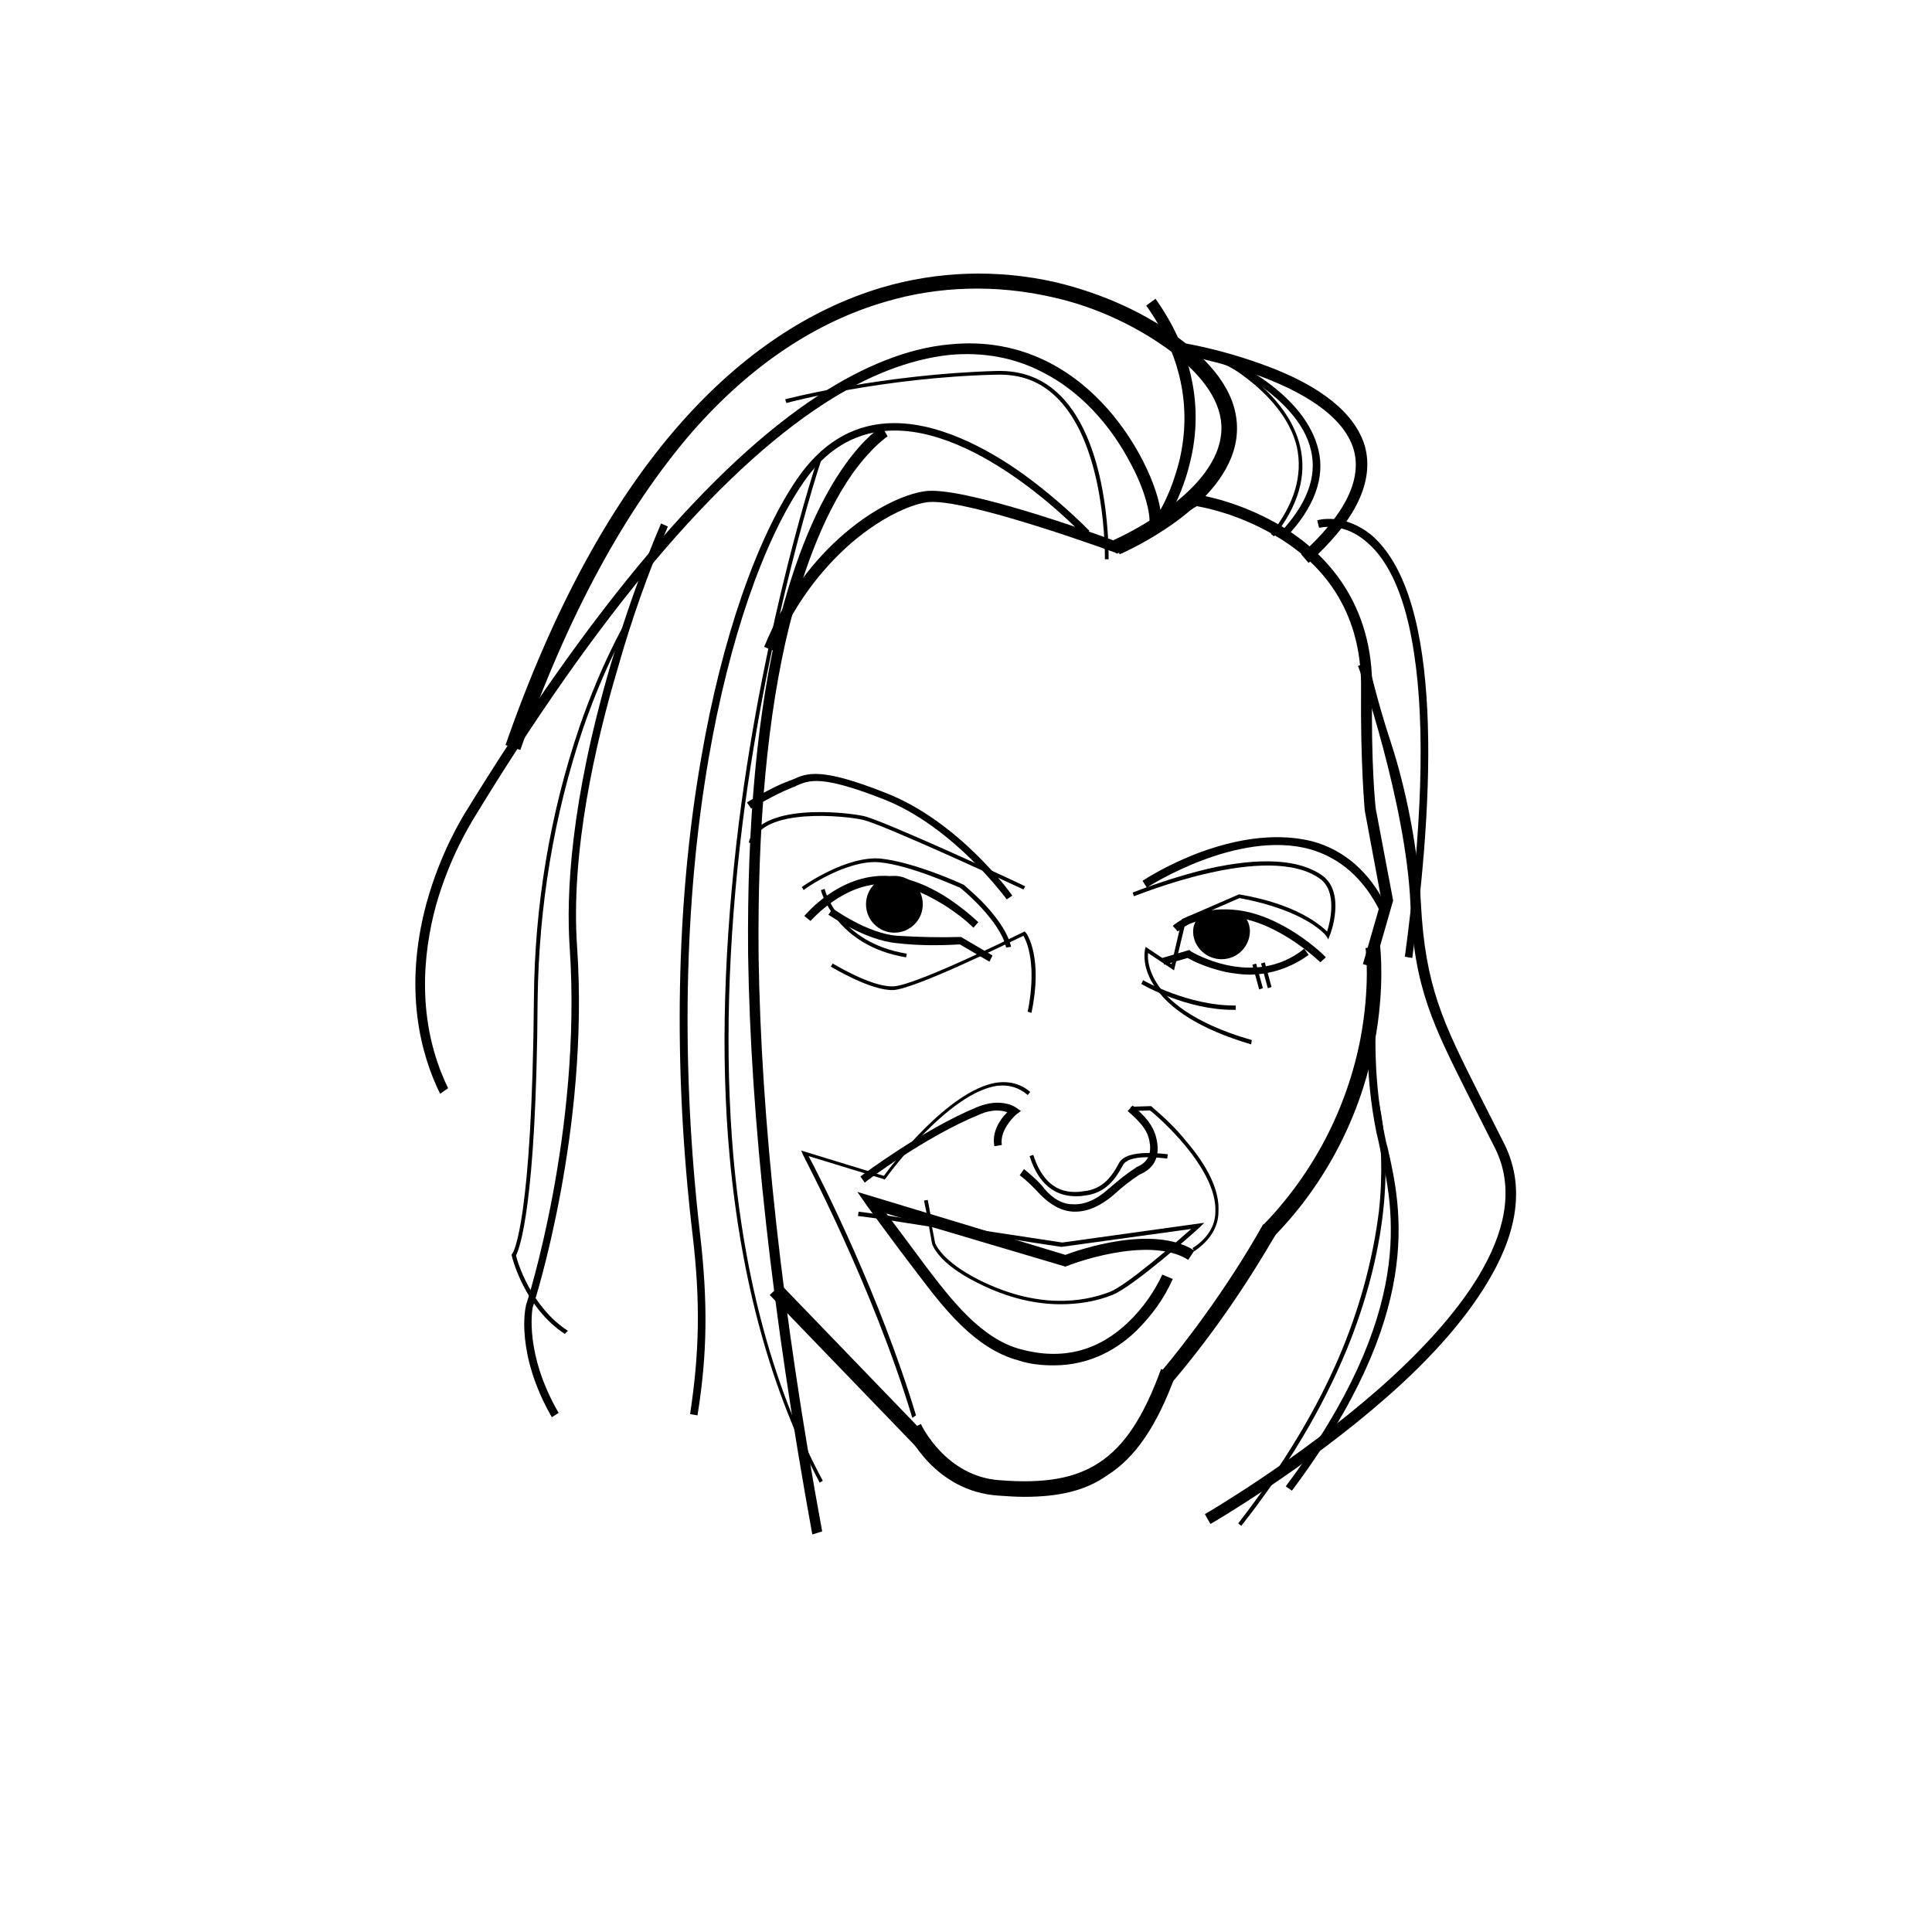 <?xml version="1.0" encoding="utf-8"?>
<!-- Generator: Adobe Illustrator 22.0.1, SVG Export Plug-In . SVG Version: 6.00 Build 0)  -->
<svg version="1.1" id="Lager_1" xmlns="http://www.w3.org/2000/svg" xmlns:xlink="http://www.w3.org/1999/xlink" x="0px" y="0px"
	 viewBox="0 0 313 313" style="enable-background:new 0 0 313 313;" xml:space="preserve">
<g>
	<path d="M170.7,221.2c-2,0-3.9-0.2-5.7-0.8c-7.1-1.9-12.2-8.6-16.3-14c-4.3-5.6-8.1-10.9-8.2-11l-1.6-2.3l33.7,10.2
		c2.1-0.8,14.2-5,20.9-0.7l-1,1.5c-6.5-4.1-19.5,0.9-19.6,1l-0.3,0.1l-29-8.6c1.5,2,4,5.3,6.5,8.7c3.9,5.1,8.8,11.6,15.3,13.3
		c6.7,1.8,12.5,0.3,17.4-4.4c2.3-2.2,4.2-4.9,5.5-7.7l1.7,0.7c-1.4,3.2-3.4,5.9-5.9,8.4C181.3,218.3,176.9,221.2,170.7,221.2
		L170.7,221.2z"/>
	<path d="M171.8,211.3c-3.8,0-8.4-0.9-13.5-3.5c-6.4-3.2-7.2-6.1-7.3-6.3l-0.5-2.8l-7-1.1l-4.5-0.6l0.1-0.7l4.5,0.6l6.8,1.1
		l-0.7-3.5l0.6-0.1l0.7,3.7l21.1,3.2l23-3.2l-0.7,0.7c-0.4,0.4-10.7,9.6-14.2,11C177.4,210.9,174.6,211.3,171.8,211.3L171.8,211.3z
		 M151.5,201.4c0.1,0.2,1.1,2.9,7,5.9c9.5,4.8,16.9,3.7,21.3,2c2.8-1.1,10.7-8,13.2-10.2L172,202h-0.1l-20.9-3.2L151.5,201.4z"/>
	<path d="M193.5,202.7l-0.3-0.5c2.4-1.5,3.7-3.6,3.7-5.9c0.3-7.1-9.5-15.6-10.6-16.4l-3.1,0.1v-0.7l3.3-0.1l0.1,0.1
		c2,1.7,3.9,3.5,5.5,5.5c3.7,4.3,5.5,8.2,5.3,11.5C197.4,198.8,196,201,193.5,202.7L193.5,202.7z M113,229.3l-1.2-0.2
		c1.5-9.9,1.7-18.1,0.4-29.1c-3.2-27.1-2.7-53.8,1.4-77.2c3.3-19.2,9-35.7,15.6-45.3c3.8-5.5,8.6-8.5,14.3-8.9
		c8.1-0.6,16.7,4.2,22.4,8.3c3.7,2.7,7.3,5.8,10.6,9.1l-0.9,0.8c-0.2-0.2-17-18.1-32-17c-5.4,0.4-9.9,3.2-13.4,8.3
		c-6.5,9.4-12.1,25.6-15.4,44.8c-4,23.3-4.5,49.9-1.4,76.9C114.7,210.9,114.6,219.4,113,229.3L113,229.3z"/>
	<path d="M131.6,248.6c-6.5-35.7-10-67.2-10.4-93.9c-0.2-21.3,1.5-39.6,5.1-54.3c6.4-25.2,16.2-31.1,16.6-31.3l0.9,1.6l-0.5-0.8
		l0.5,0.8c0,0-2.4,1.5-5.6,5.9c-5.3,7.5-8.5,17.6-10.3,24.7c-3.6,14.5-5.2,32.6-5,53.7c0.4,26.5,3.8,57.8,10.3,93.1L131.6,248.6z"/>
	<path d="M222.6,156.7l-1.8-0.5l3-10.4l-2.7-14.5c0-0.1-0.7-7.5-0.6-19.5c0.2-10.7-4.3-19.1-13.2-24.6c-4.1-2.5-8.6-4.3-13.4-5.2
		l-12.9,7.7l-0.4-0.2c-6.9-2.5-25.8-9-30.6-8.1c-2.6,0.4-7.2,2.4-12,6.5c-3.7,3.2-9,8.9-12.5,17.6l-1.7-0.7
		c6.7-16.4,19.4-24.2,25.9-25.2c5.9-1,27.7,6.8,31.1,8.1l12.8-7.7l0.3,0.1c5,0.9,9.9,2.8,14.3,5.5c6.5,4.1,14.3,12,14.1,26.2
		c-0.2,11.6,0.5,18.7,0.6,19.3l2.8,14.8L222.6,156.7L222.6,156.7z M140.1,191.6l-0.7-1c0.1-0.1,10.1-7.6,18.8-11.2
		c4-1.7,6.4,0,6.5,0.1l0.7,0.5l-0.7,0.5c0,0-2.8,2.4-2.4,5l-1.2,0.2c-0.5-2.4,1.1-4.6,2.1-5.5c-0.8-0.3-2.4-0.6-4.6,0.4
		C150,184.1,140.1,191.5,140.1,191.6L140.1,191.6z M165.8,144.1c-0.2-0.1-23-10.7-26.1-11.3c-2.6-0.6-16.4-2.1-17.8,3.9l-0.6-0.2
		c1.6-6.4,15.3-5,18.6-4.3c3.2,0.7,25.3,10.9,26.2,11.4L165.8,144.1L165.8,144.1z"/>
	<path d="M163.1,145.7c-0.1-0.1-8.5-11.7-19.9-16.2c-10.2-4-12.1-3.1-14.2-2.2c-0.2,0.2-0.6,0.2-0.9,0.4c-2.6,1-6.4,3.3-6.4,3.3
		L121,130c0.2-0.1,3.9-2.4,6.6-3.4c0.2-0.1,0.6-0.2,0.8-0.3c2.4-1.1,4.6-2,15.2,2.2c11.7,4.6,20.1,16.1,20.4,16.6L163.1,145.7
		L163.1,145.7z M160.3,155.8l-4.8-2.8c-3.4,0.2-6.8,0.2-10.2-0.2c-5.3-0.5-10.8-4.5-11.1-4.6l0.7-1c0.1,0,5.5,4,10.4,4.4
		c3.4,0.2,6.8,0.3,10.2,0.2h0.2l5.1,3L160.3,155.8L160.3,155.8z"/>
	<path d="M157.7,150.3c-1.3-1.3-2.8-2.4-4.3-3.4c-2.4-1.5-5.9-3.5-9.7-3.7c-7.1-0.3-12.3,6-12.4,6l-1-0.8c0.2-0.2,5.6-6.8,13.4-6.5
		c4,0.2,7.8,2.2,10.3,3.9c1.6,1.1,3.1,2.3,4.5,3.6L157.7,150.3z"/>
	<path d="M163,153.5c-0.9-4.2-7-9.4-7.5-9.7c-0.6-0.2-7.9-3.6-13-4.1c-5.3-0.5-12.3,4.4-12.3,4.5l-0.3-0.5c0.3-0.2,7.2-5.1,12.8-4.6
		c5.5,0.6,13.2,4.1,13.3,4.2h0.1c1.2,1.1,2.4,2.1,3.5,3.3c2.4,2.6,3.8,4.9,4.2,6.8L163,153.5L163,153.5z"/>
	<circle cx="144.9" cy="146.5" r="4.6"/>
	<path d="M146.8,155.1c-11.5-1.9-13.8-10.8-13.8-10.9l0.6-0.2c0,0.1,2.2,8.7,13.3,10.5L146.8,155.1L146.8,155.1z"/>
	<path d="M167.1,164.1l-0.6-0.2c1.5-7.5-0.1-11.3-0.7-12.3c-2.3,1.1-17.5,8.6-21.1,8.8c-3.7,0.1-9.9-3.7-10.1-3.8l0.3-0.5
		c0.1,0,6,3.7,9.6,3.7h0.2c3.6-0.1,20.9-8.7,21.1-8.8l0.2-0.1l0.2,0.2C166.4,151.3,169,155.2,167.1,164.1z M174.2,196.3h-0.3
		c-2-0.1-3.7-1.1-5.4-2.8c-1-1.1-2.1-2.2-3.3-3.1l0.7-1c1.2,1,2.4,2,3.4,3.3c1.3,1.5,2.8,2.4,4.5,2.4c1.9,0.1,3.8-0.7,5.8-2.5
		c1.4-1.2,2.8-2.4,4.4-3.4l0.1-0.1c1.7-0.7,2.4-1.9,2.2-3.7c-0.2-1.7-0.8-3-3.6-5.4l0.8-0.9c2.7,2.3,3.7,3.9,4,6.2
		c0.3,2.4-0.7,4.1-2.9,5c-1.5,1-2.8,2-4.2,3.3C178.4,195.3,176.3,196.3,174.2,196.3L174.2,196.3z M202.4,157.9
		c-1.2,0-2.5-0.2-3.7-0.4c-2.2-0.5-4.3-1.2-6.3-2.3l-3.8,1.1l-0.3-1.1l4.4-1.3l0.2,0.2c0.1,0.1,10.2,6.2,18.4-0.4l0.7,1
		C209.3,156.7,205.9,157.9,202.4,157.9L202.4,157.9z"/>
	<path d="M213.9,155.9c-0.1-0.1-6.8-6.6-14-7.3c-2.3-0.2-4.6,0.1-6.7,0.9c-0.9,0.3-1.6,0.8-2.4,1.4L190,150c0.2-0.2,3.7-3.2,10-2.6
		c7.7,0.7,14.5,7.3,14.8,7.7L213.9,155.9L213.9,155.9z"/>
	<path d="M202.5,150.8c0,2.5-2,4.6-4.6,4.6c-2.4,0-4.5-1.9-4.6-4.3c-0.1-2.5,2-3.6,4.5-3.7C200.4,147.3,202.4,148.2,202.5,150.8
		L202.5,150.8z"/>
	<path d="M202.7,169.2c-8.1-2.4-13.4-5.7-15.9-9.8c-1.9-3.1-1.3-5.5-1.3-5.6l0.1-0.4l4.2,2.8l1.7-7.3l9.2-4h0.1
		c9.3,1.6,13,4.9,14.2,6c0.5-1.5,1.7-6.4-1.1-8.5c-8.5-6.2-30,2.8-30.2,2.8l-0.2-0.6c3.9-1.5,7.9-2.8,12-3.8
		c8.7-2,15.1-1.6,18.8,1.1c3.7,2.8,1.3,9.4,1.1,9.7l-0.2,0.6l-0.3-0.5c0-0.1-3.2-4.2-14.1-6.2l-8.7,3.8l-1.9,7.9l-4.2-2.8
		c-0.1,0.8,0,2.6,1.3,4.7c1.6,2.7,5.7,6.6,15.5,9.4L202.7,169.2z"/>
	<path d="M199.7,163.6c-7.5,0-14.7-4.1-14.8-4.2l0.3-0.6c0.1,0.1,7.5,4.2,15,4.1v0.7H199.7L199.7,163.6z M124.7,209.8l1.8-1.7
		l24.4,25.3L149,235L124.7,209.8z"/>
	<path d="M165.9,242.5c-1.3,0-2.7-0.1-4.2-0.2c-10.3-0.7-14.7-10.1-14.8-10.5l2.3-1.1c0,0.1,4,8.5,12.7,9.1
		c7.3,0.6,12.3-0.3,16.1-2.8c4.2-2.7,7.3-7.5,10.1-15.2l2.4,0.8c-3,8.3-6.5,13.5-11.1,16.4C175.9,241.5,171.6,242.5,165.9,242.5
		L165.9,242.5z M147.8,229.7c-6.4-21.3-17.6-42.3-17.7-42.6l-0.3-0.7l13.4,4.1c1.2-1.7,10.4-13.8,18.2-15.1c2.1-0.3,4,0.2,5.5,1.5
		l-0.4,0.5c-1.4-1.2-3-1.7-4.9-1.5c-8,1.1-18,14.8-18.1,15l-0.2,0.2l-0.2-0.1l-12.1-3.7c2,3.7,11.6,22.7,17.4,42L147.8,229.7
		L147.8,229.7z"/>
	<path d="M189.7,224.2l-1.9-1.6c10.7-12.8,16.6-23.9,16.7-24l0.1-0.2l0.2-0.1c8-8.3,13.4-18.7,15.6-30c1.6-8.5,0.9-14.7,0.8-14.7
		l2.4-0.3c0,0.2,0.8,6.6-0.9,15.6c-2.2,11.7-7.8,22.6-16,31.1C205.8,201.3,200,212.1,189.7,224.2z M223.5,147.5
		c-2.6-5.2-6.4-8.5-11.2-9.9c-11.8-3.3-26.4,6.1-26.5,6.2l-0.7-1.1c2.8-1.8,5.9-3.3,9-4.5c8.8-3.3,14.9-2.8,18.5-1.9
		c5.2,1.4,9.3,5,12,10.5L223.5,147.5L223.5,147.5z M202.9,156.3l0.6-0.2l1.1,4l-0.6,0.2L202.9,156.3z M204.3,156.1l0.6-0.2l1.1,4
		l-0.6,0.2L204.3,156.1z M71.3,177.2c-3.1-6.3-6-16.8-2.2-30.9c2.3-8.3,5.8-13.8,6-14.2c20.7-33.8,40.1-56.7,57.6-68.1
		c7.4-4.8,14.5-7.6,21.1-8.2c5.8-0.6,11.2,0.4,16.1,2.9c8,4.1,12.6,11.1,14.7,14.9c1.8,3.3,3,6.5,3.4,9c1.4-2.5,2.4-5.3,3.1-8.1
		c2-8.6,0.2-17.1-5.4-25l1.5-1.1c7.4,10.4,7.2,20.2,5.6,26.5c-1.6,6.8-5,11.2-5.1,11.4l-1.6-0.9c0.5-1.2-0.3-5.7-3.3-11
		c-2-3.7-6.4-10.3-13.9-14.1c-4.6-2.4-9.7-3.3-15.1-2.8c-6.4,0.7-13.2,3.3-20.3,7.9c-17.3,11.2-36.6,34-57,67.6
		c0,0.1-3.6,5.6-5.9,13.8c-2,7.4-3.3,18.6,2,29.5L71.3,177.2L71.3,177.2z M174.3,193.8c-2.2,0-5.7-0.8-7.5-6.5l0.6-0.2
		c1.9,5.9,5.5,6.3,8.1,5.9c3.2-0.3,4.7-2.5,5.8-4.6c1.3-2.4,7.6-1.4,7.9-1.4l-0.1,0.7c-1.7-0.2-6.3-0.7-7.2,1.1
		c-1.1,2.1-2.8,4.6-6.3,4.9C175.2,193.8,174.7,193.8,174.3,193.8L174.3,193.8z"/>
	<path d="M84.3,121.5l-2.4-0.8c7.7-22.1,17.3-39.7,28.6-52.4c9.7-10.9,20.6-18.2,32.3-21.7c9.1-2.7,18.8-3,28.1-0.9
		c7.7,1.8,15.2,5.2,20.9,9.7c6.4,5,9.2,10.2,8.5,15.6c-1.5,11.2-18.2,18.5-18.9,18.8l-1-2.3c0.2-0.1,16.1-7,17.4-16.9
		c0.6-4.4-2-8.9-7.6-13.3c-5.5-4.2-12.5-7.6-19.9-9.2c-8.9-2-18.2-1.8-26.9,0.8c-11.3,3.3-21.8,10.3-31.2,21
		C101.3,82.5,91.9,99.8,84.3,121.5L84.3,121.5z"/>
	<path d="M179.6,90.6H179c0-0.2,0.3-18.1-7.7-26.1c-2.7-2.7-5.9-3.9-9.8-3.8c-18.2,0.4-33.9,4.5-34.1,4.6l-0.2-0.6
		c0.2-0.1,16-4.1,34.3-4.6c4.1-0.1,7.5,1.2,10.3,4C180,72.3,179.6,90.4,179.6,90.6L179.6,90.6z M89.4,229.6
		c-5.9-10.3-4.3-17.7-4.2-18v-0.1c0.1-0.2,9.1-28.2,7.1-57.9c-0.6-8.6,0.1-23.6,6.6-45.8c2.3-7.8,5-15.5,8.2-23l1.1,0.5
		c-3.2,7.5-5.9,15.1-8.1,22.9c-3.6,12.1-7.7,29.8-6.6,45.3c2,29.5-6.8,57.2-7.2,58.3c-0.1,0.5-1.3,7.6,4.2,17.1L89.4,229.6
		L89.4,229.6z M212,91.2l-1.2-1.4c7.1-6.4,9.9-12.1,8.5-17c-3.4-11.3-28.1-15.4-28.3-15.4l0.3-1.9c4.6,0.8,9,2,13.4,3.6
		c9.4,3.4,14.8,7.9,16.4,13.1C222.7,77.9,219.7,84.3,212,91.2L212,91.2z"/>
	<path d="M208.3,87.1l-0.9-0.8c4.3-4.6,6-9,5-13.3c-2.1-9.4-16.4-15.1-16.6-15.1l0.4-1.1c2.7,1.1,5.3,2.5,7.8,4.2
		c5.4,3.6,8.6,7.7,9.6,11.9C214.7,77.4,212.9,82.3,208.3,87.1z"/>
	<path d="M206.4,86.9l-0.5-0.4c3.8-4.8,5.2-9.5,4.2-14.1c-2.2-9.3-14-14.8-14.2-14.9l0.2-0.6c0.1,0.1,12.2,5.7,14.5,15.3
		C211.8,77.1,210.3,82,206.4,86.9L206.4,86.9z M209.3,241.5l-1-0.7c21.2-28.3,17.5-44.8,15.3-54.6c-0.2-1-0.4-1.9-0.6-2.7
		c-2-9.9-1.5-17.9-1-26.5c0.2-2.6,1.3-1.8,1.2,0.1c-0.4,8.5-0.9,16.4,1,26.2c0.2,0.8,0.3,1.7,0.6,2.6
		C227.1,196,230.8,212.8,209.3,241.5z"/>
	<path d="M196.1,246.9l-0.9-1.6c0.2-0.1,15.1-8.8,28.3-20.4c7.7-6.8,13.4-13.4,16.7-19.3c4.1-7.3,4.8-13.8,2.1-19.4l-4.2-8.3
		c-5.9-11.8-9-17.7-9.6-31.5c-0.7-16.2-8.3-38.3-8.5-38.5l1.7-0.7c0,0.1,1.2,5.7,3.7,13.3c2.3,7,4.4,17.2,4.8,25.9
		c0.7,13.4,3.6,19.3,9.4,30.8l4.2,8.3c3,6.2,2.3,13.3-2.2,21.2c-3.5,6.2-9.2,12.9-17.1,19.8C211.4,238,196.3,246.8,196.1,246.9z"/>
	<path d="M201.1,247.2l-0.5-0.4c7.3-9.4,13-18.8,16.9-28.3c3.1-7.6,5-15.1,5.9-22.3c0.7-6.4,0.3-11.5-0.2-14.7
		c-0.5-3.3-1.1-5.2-1.1-5.3l0.6-0.2c0,0.1,0.7,2,1.2,5.4c0.5,3.2,0.9,8.2,0.2,14.7c-0.8,7.3-2.8,14.9-5.9,22.5
		C214.2,228.3,208.5,237.8,201.1,247.2L201.1,247.2z M132.8,240.2c-7.8-14.7-12.7-32.4-14.6-52.9c-1.5-16.4-0.9-34.5,1.5-54
		c4.2-33.1,12.6-58.5,12.7-58.8l0.6,0.2c-0.1,0.2-8.5,25.7-12.7,58.7c-2.4,19.4-2.9,37.5-1.5,53.8c1.8,20.4,6.7,38.2,14.5,52.7
		L132.8,240.2L132.8,240.2z M91.5,216.1c-6.6-4.3-8.6-12.6-8.6-12.7v-0.2l0.1-0.1c0.2-0.2,3.2-5.3,3.5-41.3c0.1-15,2.6-30,7.4-44.1
		c3.6-10.4,7.2-16.4,7.2-16.5l0.6,0.3c0,0.1-3.6,6-7.2,16.4c-4.8,14.2-7.2,29-7.4,44c-0.2,33.8-3,40.5-3.5,41.5
		c0.2,1,2.4,8.3,8.4,12.2L91.5,216.1z M228.8,155.2l-1.2-0.2c2.8-20.8,3.3-37.3,1.5-49.1c-1.3-8.8-3.9-14.9-7.7-18.1
		c-3.8-3.3-7.5-2.3-7.7-2.3l-0.3-1.2c0.2-0.1,4.4-1.2,8.8,2.4C234,96.9,232.3,129.5,228.8,155.2L228.8,155.2z"/>
	<circle cx="143.6" cy="145.3" r="0.8"/>
	<ellipse cx="196.1" cy="149.9" rx="0.8" ry="0.8"/>
</g>
</svg>
